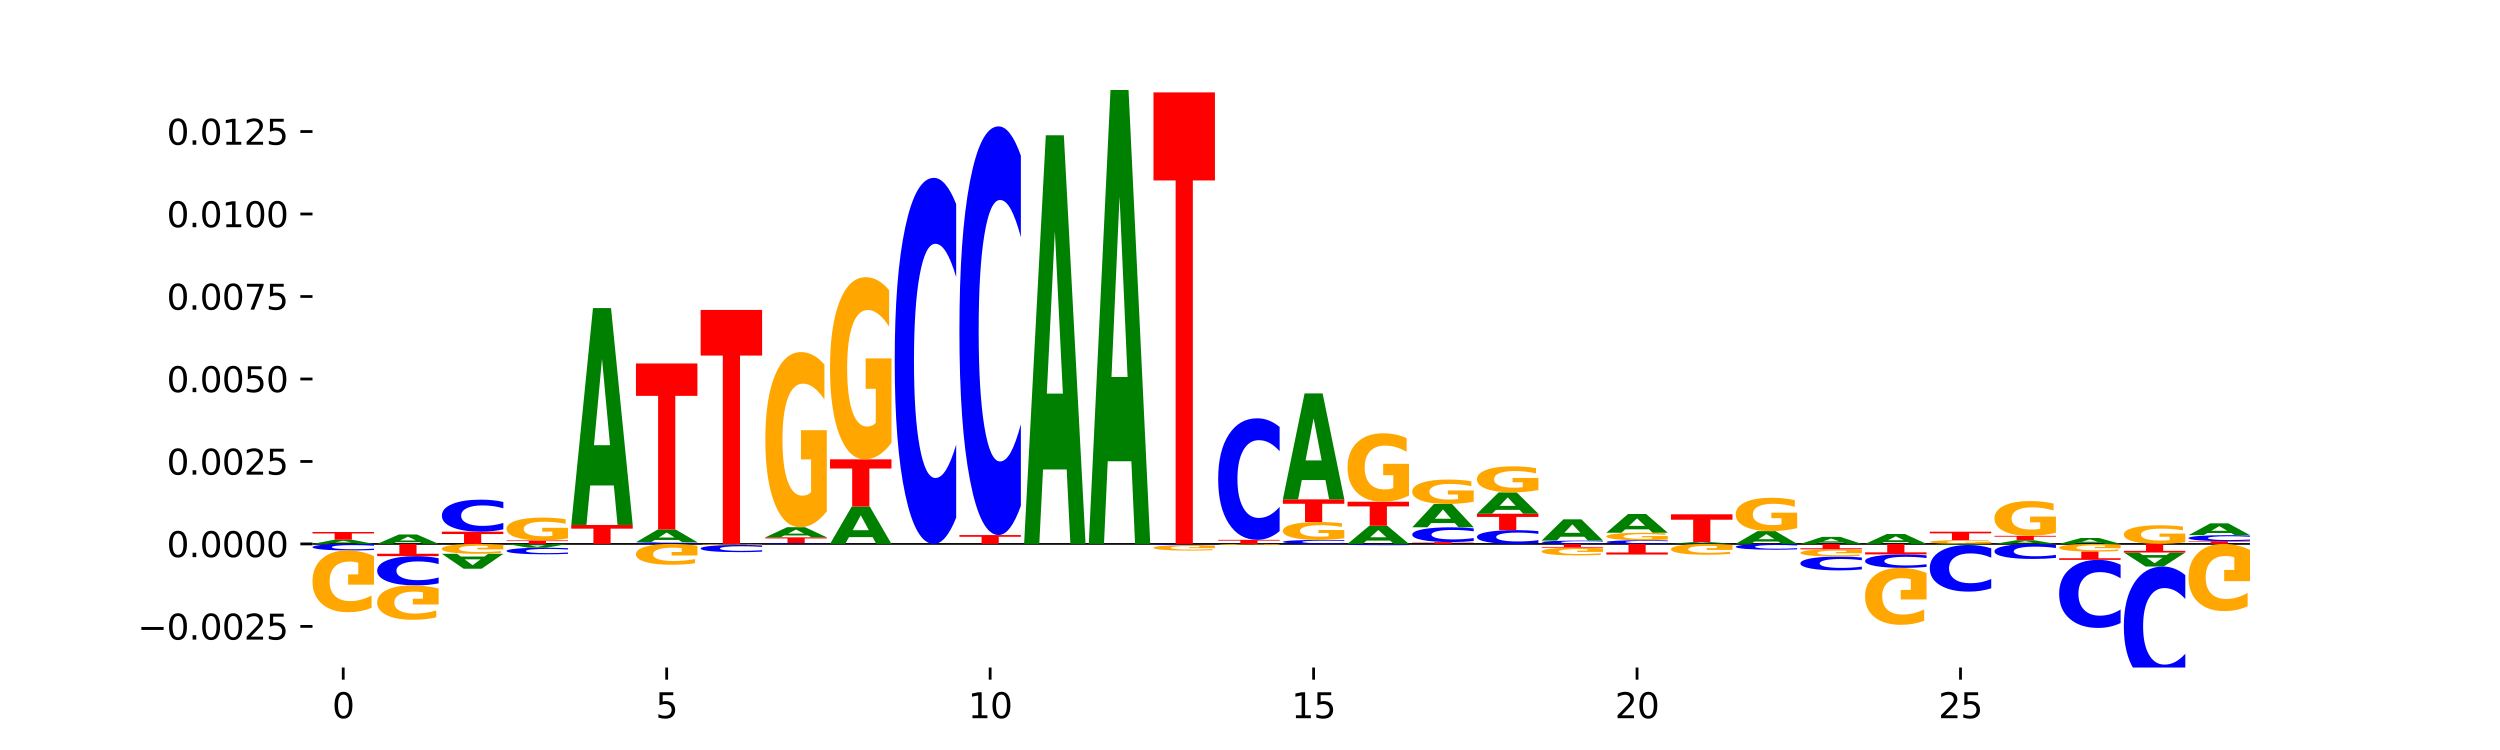 <?xml version="1.0" encoding="utf-8" standalone="no"?>
<!DOCTYPE svg PUBLIC "-//W3C//DTD SVG 1.1//EN"
  "http://www.w3.org/Graphics/SVG/1.1/DTD/svg11.dtd">
<svg xmlns:xlink="http://www.w3.org/1999/xlink" width="720pt" height="216pt" viewBox="0 0 720 216" xmlns="http://www.w3.org/2000/svg" version="1.1">
 <defs>
  <style type="text/css">*{stroke-linejoin: round; stroke-linecap: butt}</style>
 </defs>
 <g id="figure_1">
  <g id="patch_1">
   <path d="M 0 216 
L 720 216 
L 720 0 
L 0 0 
z
" style="fill: #ffffff"/>
  </g>
  <g id="axes_1">
   <g id="patch_2">
    <path d="M 90 192.24 
L 648 192.24 
L 648 25.92 
L 90 25.92 
z
" style="fill: #ffffff"/>
   </g>
   <g id="line2d_1">
    <path d="M 90 156.653 
L 648 156.653 
" clip-path="url(#p7ea6faf39e)" style="fill: none; stroke: #000000; stroke-width: 0.5; stroke-linecap: square"/>
   </g>
   <g id="patch_3">
    <path d="M 102.26 156.432 
L 95.454 156.432 
L 94.379 156.653 
L 90 156.653 
L 96.253 155.443 
L 101.446 155.443 
L 107.699 156.653 
L 103.324 156.653 
L 102.26 156.432 
z
M 96.539 156.208 
L 101.164 156.208 
L 98.855 155.727 
L 96.539 156.208 
z
" clip-path="url(#p7ea6faf39e)" style="fill: #008000"/>
   </g>
   <g id="patch_4">
    <path d="M 90 153.21 
L 107.699 153.21 
L 107.699 153.645 
L 101.332 153.645 
L 101.332 155.443 
L 96.38 155.443 
L 96.38 153.645 
L 90 153.645 
L 90 153.21 
z
" clip-path="url(#p7ea6faf39e)" style="fill: #ff0000"/>
   </g>
   <g id="patch_5">
    <path d="M 120.892 156.157 
L 114.085 156.157 
L 113.01 156.653 
L 108.631 156.653 
L 114.884 153.93 
L 120.077 153.93 
L 126.331 156.653 
L 121.955 156.653 
L 120.892 156.157 
z
M 115.17 155.651 
L 119.795 155.651 
L 117.486 154.568 
L 115.17 155.651 
z
" clip-path="url(#p7ea6faf39e)" style="fill: #008000"/>
   </g>
   <g id="patch_6">
    <path d="M 127.262 153.116 
L 144.962 153.116 
L 144.962 153.806 
L 138.594 153.806 
L 138.594 156.653 
L 133.642 156.653 
L 133.642 153.806 
L 127.262 153.806 
L 127.262 153.116 
z
" clip-path="url(#p7ea6faf39e)" style="fill: #ff0000"/>
   </g>
   <g id="patch_7">
    <path d="M 144.962 152.456 
Q 143.481 152.783 141.88 152.949 
Q 140.279 153.116 138.536 153.116 
Q 133.336 153.116 130.299 151.875 
Q 127.262 150.634 127.262 148.511 
Q 127.262 146.381 130.299 145.141 
Q 133.336 143.9 138.536 143.9 
Q 140.279 143.9 141.88 144.068 
Q 143.481 144.233 144.962 144.561 
L 144.962 146.398 
Q 143.468 145.964 142.018 145.762 
Q 140.569 145.56 138.968 145.56 
Q 136.096 145.56 134.451 146.347 
Q 132.81 147.131 132.81 148.511 
Q 132.81 149.886 134.451 150.672 
Q 136.096 151.456 138.968 151.456 
Q 140.569 151.456 142.018 151.254 
Q 143.468 151.051 144.962 150.617 
L 144.962 152.456 
z
" clip-path="url(#p7ea6faf39e)" style="fill: #0000ff"/>
   </g>
   <g id="patch_8">
    <path d="M 145.893 155.638 
L 163.593 155.638 
L 163.593 155.836 
L 157.225 155.836 
L 157.225 156.653 
L 152.273 156.653 
L 152.273 155.836 
L 145.893 155.836 
L 145.893 155.638 
z
" clip-path="url(#p7ea6faf39e)" style="fill: #ff0000"/>
   </g>
   <g id="patch_9">
    <path d="M 163.593 155.044 
Q 161.808 155.341 159.888 155.49 
Q 157.968 155.638 155.921 155.638 
Q 151.296 155.638 148.594 154.754 
Q 145.893 153.869 145.893 152.357 
Q 145.893 150.827 148.642 149.949 
Q 151.395 149.072 156.183 149.072 
Q 158.027 149.072 159.717 149.191 
Q 161.411 149.309 162.91 149.542 
L 162.91 150.851 
Q 161.363 150.552 159.832 150.404 
Q 158.301 150.254 156.762 150.254 
Q 153.914 150.254 152.371 150.8 
Q 150.828 151.344 150.828 152.357 
Q 150.828 153.361 152.315 153.909 
Q 153.803 154.455 156.54 154.455 
Q 157.286 154.455 157.924 154.424 
Q 158.563 154.392 159.071 154.324 
L 159.071 153.095 
L 156.155 153.095 
L 156.155 152 
L 163.593 152 
L 163.593 155.044 
z
" clip-path="url(#p7ea6faf39e)" style="fill: #ffa600"/>
   </g>
   <g id="patch_10">
    <path d="M 164.524 151.19 
L 182.224 151.19 
L 182.224 152.255 
L 175.856 152.255 
L 175.856 156.653 
L 170.904 156.653 
L 170.904 152.255 
L 164.524 152.255 
L 164.524 151.19 
z
" clip-path="url(#p7ea6faf39e)" style="fill: #ff0000"/>
   </g>
   <g id="patch_11">
    <path d="M 176.785 139.809 
L 169.978 139.809 
L 168.903 151.19 
L 164.524 151.19 
L 170.777 88.715 
L 175.97 88.715 
L 182.224 151.19 
L 177.849 151.19 
L 176.785 139.809 
z
M 171.063 128.214 
L 175.688 128.214 
L 173.379 103.363 
L 171.063 128.214 
z
" clip-path="url(#p7ea6faf39e)" style="fill: #008000"/>
   </g>
   <g id="patch_12">
    <path d="M 200.855 156.617 
Q 199.374 156.635 197.773 156.644 
Q 196.172 156.653 194.429 156.653 
Q 189.229 156.653 186.192 156.586 
Q 183.155 156.52 183.155 156.407 
Q 183.155 156.293 186.192 156.227 
Q 189.229 156.161 194.429 156.161 
Q 196.172 156.161 197.773 156.17 
Q 199.374 156.179 200.855 156.196 
L 200.855 156.294 
Q 199.361 156.271 197.912 156.26 
Q 196.462 156.25 194.861 156.25 
Q 191.989 156.25 190.344 156.292 
Q 188.703 156.333 188.703 156.407 
Q 188.703 156.48 190.344 156.522 
Q 191.989 156.564 194.861 156.564 
Q 196.462 156.564 197.912 156.553 
Q 199.361 156.542 200.855 156.519 
L 200.855 156.617 
z
" clip-path="url(#p7ea6faf39e)" style="fill: #0000ff"/>
   </g>
   <g id="patch_13">
    <path d="M 195.416 155.496 
L 188.609 155.496 
L 187.534 156.161 
L 183.155 156.161 
L 189.409 152.511 
L 194.601 152.511 
L 200.855 156.161 
L 196.48 156.161 
L 195.416 155.496 
z
M 189.694 154.819 
L 194.319 154.819 
L 192.01 153.367 
L 189.694 154.819 
z
" clip-path="url(#p7ea6faf39e)" style="fill: #008000"/>
   </g>
   <g id="patch_14">
    <path d="M 183.155 104.677 
L 200.855 104.677 
L 200.855 114.006 
L 194.487 114.006 
L 194.487 152.511 
L 189.535 152.511 
L 189.535 114.006 
L 183.155 114.006 
L 183.155 104.677 
z
" clip-path="url(#p7ea6faf39e)" style="fill: #ff0000"/>
   </g>
   <g id="patch_15">
    <path d="M 201.786 89.262 
L 219.486 89.262 
L 219.486 102.405 
L 213.118 102.405 
L 213.118 156.653 
L 208.166 156.653 
L 208.166 102.405 
L 201.786 102.405 
L 201.786 89.262 
z
" clip-path="url(#p7ea6faf39e)" style="fill: #ff0000"/>
   </g>
   <g id="patch_16">
    <path d="M 238.117 156.634 
Q 236.636 156.643 235.035 156.648 
Q 233.434 156.653 231.691 156.653 
Q 226.491 156.653 223.454 156.617 
Q 220.417 156.582 220.417 156.522 
Q 220.417 156.462 223.454 156.426 
Q 226.491 156.391 231.691 156.391 
Q 233.434 156.391 235.035 156.396 
Q 236.636 156.401 238.117 156.41 
L 238.117 156.462 
Q 236.623 156.45 235.174 156.444 
Q 233.724 156.438 232.123 156.438 
Q 229.252 156.438 227.606 156.461 
Q 225.965 156.483 225.965 156.522 
Q 225.965 156.561 227.606 156.583 
Q 229.252 156.605 232.123 156.605 
Q 233.724 156.605 235.174 156.6 
Q 236.623 156.594 238.117 156.582 
L 238.117 156.634 
z
" clip-path="url(#p7ea6faf39e)" style="fill: #0000ff"/>
   </g>
   <g id="patch_17">
    <path d="M 220.417 154.751 
L 238.117 154.751 
L 238.117 155.071 
L 231.749 155.071 
L 231.749 156.391 
L 226.797 156.391 
L 226.797 155.071 
L 220.417 155.071 
L 220.417 154.751 
z
" clip-path="url(#p7ea6faf39e)" style="fill: #ff0000"/>
   </g>
   <g id="patch_18">
    <path d="M 232.678 154.22 
L 225.871 154.22 
L 224.796 154.751 
L 220.417 154.751 
L 226.671 151.84 
L 231.864 151.84 
L 238.117 154.751 
L 233.742 154.751 
L 232.678 154.22 
z
M 226.957 153.68 
L 231.581 153.68 
L 229.273 152.522 
L 226.957 153.68 
z
" clip-path="url(#p7ea6faf39e)" style="fill: #008000"/>
   </g>
   <g id="patch_19">
    <path d="M 238.117 147.277 
Q 236.332 149.558 234.412 150.704 
Q 232.492 151.84 230.445 151.84 
Q 225.82 151.84 223.119 145.047 
Q 220.417 138.254 220.417 126.638 
Q 220.417 114.887 223.166 108.146 
Q 225.919 101.405 230.707 101.405 
Q 232.552 101.405 234.241 102.322 
Q 235.935 103.229 237.435 105.021 
L 237.435 115.074 
Q 235.888 112.772 234.356 111.636 
Q 232.825 110.49 231.286 110.49 
Q 228.438 110.49 226.895 114.678 
Q 225.352 118.856 225.352 126.638 
Q 225.352 134.348 226.839 138.557 
Q 228.327 142.755 231.064 142.755 
Q 231.81 142.755 232.448 142.516 
Q 233.087 142.265 233.595 141.745 
L 233.595 132.306 
L 230.679 132.306 
L 230.679 123.898 
L 238.117 123.898 
L 238.117 147.277 
z
" clip-path="url(#p7ea6faf39e)" style="fill: #ffa600"/>
   </g>
   <g id="patch_20">
    <path d="M 251.309 154.689 
L 244.502 154.689 
L 243.427 156.653 
L 239.048 156.653 
L 245.302 145.873 
L 250.495 145.873 
L 256.748 156.653 
L 252.373 156.653 
L 251.309 154.689 
z
M 245.588 152.688 
L 250.212 152.688 
L 247.904 148.401 
L 245.588 152.688 
z
" clip-path="url(#p7ea6faf39e)" style="fill: #008000"/>
   </g>
   <g id="patch_21">
    <path d="M 239.048 132.291 
L 256.748 132.291 
L 256.748 134.94 
L 250.38 134.94 
L 250.38 145.873 
L 245.428 145.873 
L 245.428 134.94 
L 239.048 134.94 
L 239.048 132.291 
z
" clip-path="url(#p7ea6faf39e)" style="fill: #ff0000"/>
   </g>
   <g id="patch_22">
    <path d="M 256.748 127.545 
Q 254.963 129.918 253.043 131.11 
Q 251.123 132.291 249.076 132.291 
Q 244.451 132.291 241.75 125.226 
Q 239.048 118.16 239.048 106.078 
Q 239.048 93.855 241.797 86.844 
Q 244.55 79.833 249.338 79.833 
Q 251.183 79.833 252.872 80.786 
Q 254.566 81.729 256.066 83.593 
L 256.066 94.05 
Q 254.519 91.655 252.987 90.474 
Q 251.456 89.282 249.917 89.282 
Q 247.069 89.282 245.526 93.638 
Q 243.983 97.983 243.983 106.078 
Q 243.983 114.097 245.471 118.475 
Q 246.958 122.842 249.695 122.842 
Q 250.441 122.842 251.079 122.593 
Q 251.718 122.332 252.226 121.791 
L 252.226 111.973 
L 249.31 111.973 
L 249.31 103.228 
L 256.748 103.228 
L 256.748 127.545 
z
" clip-path="url(#p7ea6faf39e)" style="fill: #ffa600"/>
   </g>
   <g id="patch_23">
    <path d="M 275.379 149.095 
Q 273.898 152.841 272.297 154.736 
Q 270.697 156.653 268.953 156.653 
Q 263.753 156.653 260.716 142.453 
Q 257.679 128.254 257.679 103.971 
Q 257.679 79.601 260.716 65.423 
Q 263.753 51.224 268.953 51.224 
Q 270.697 51.224 272.297 53.14 
Q 273.898 55.035 275.379 58.781 
L 275.379 79.797 
Q 273.885 74.831 272.436 72.523 
Q 270.986 70.214 269.385 70.214 
Q 266.514 70.214 264.868 79.209 
Q 263.227 88.181 263.227 103.971 
Q 263.227 119.695 264.868 128.689 
Q 266.514 137.662 269.385 137.662 
Q 270.986 137.662 272.436 135.353 
Q 273.885 133.023 275.379 128.058 
L 275.379 149.095 
z
" clip-path="url(#p7ea6faf39e)" style="fill: #0000ff"/>
   </g>
   <g id="patch_24">
    <path d="M 276.311 154.097 
L 294.01 154.097 
L 294.01 154.596 
L 287.642 154.596 
L 287.642 156.653 
L 282.691 156.653 
L 282.691 154.596 
L 276.311 154.596 
L 276.311 154.097 
z
" clip-path="url(#p7ea6faf39e)" style="fill: #ff0000"/>
   </g>
   <g id="patch_25">
    <path d="M 294.01 145.661 
Q 292.529 149.843 290.929 151.958 
Q 289.328 154.097 287.584 154.097 
Q 282.384 154.097 279.347 138.246 
Q 276.311 122.394 276.311 95.285 
Q 276.311 68.079 279.347 52.251 
Q 282.384 36.399 287.584 36.399 
Q 289.328 36.399 290.929 38.539 
Q 292.529 40.654 294.01 44.836 
L 294.01 68.298 
Q 292.516 62.754 291.067 60.177 
Q 289.617 57.6 288.017 57.6 
Q 285.145 57.6 283.499 67.641 
Q 281.858 77.658 281.858 95.285 
Q 281.858 112.839 283.499 122.88 
Q 285.145 132.897 288.017 132.897 
Q 289.617 132.897 291.067 130.32 
Q 292.516 127.718 294.01 122.175 
L 294.01 145.661 
z
" clip-path="url(#p7ea6faf39e)" style="fill: #0000ff"/>
   </g>
   <g id="patch_26">
    <path d="M 307.202 135.21 
L 300.395 135.21 
L 299.32 156.653 
L 294.942 156.653 
L 301.195 38.947 
L 306.388 38.947 
L 312.641 156.653 
L 308.266 156.653 
L 307.202 135.21 
z
M 301.481 113.364 
L 306.106 113.364 
L 303.797 66.545 
L 301.481 113.364 
z
" clip-path="url(#p7ea6faf39e)" style="fill: #008000"/>
   </g>
   <g id="patch_27">
    <path d="M 325.833 132.837 
L 319.026 132.837 
L 317.951 156.653 
L 313.573 156.653 
L 319.826 25.92 
L 325.019 25.92 
L 331.272 156.653 
L 326.897 156.653 
L 325.833 132.837 
z
M 320.112 108.573 
L 324.737 108.573 
L 322.428 56.572 
L 320.112 108.573 
z
" clip-path="url(#p7ea6faf39e)" style="fill: #008000"/>
   </g>
   <g id="patch_28">
    <path d="M 332.204 26.607 
L 349.903 26.607 
L 349.903 51.97 
L 343.535 51.97 
L 343.535 156.653 
L 338.584 156.653 
L 338.584 51.97 
L 332.204 51.97 
L 332.204 26.607 
z
" clip-path="url(#p7ea6faf39e)" style="fill: #ff0000"/>
   </g>
   <g id="patch_29">
    <path d="M 350.835 155.474 
L 368.534 155.474 
L 368.534 155.704 
L 362.167 155.704 
L 362.167 156.653 
L 357.215 156.653 
L 357.215 155.704 
L 350.835 155.704 
L 350.835 155.474 
z
" clip-path="url(#p7ea6faf39e)" style="fill: #ff0000"/>
   </g>
   <g id="patch_30">
    <path d="M 368.534 152.965 
Q 367.054 154.209 365.453 154.838 
Q 363.852 155.474 362.108 155.474 
Q 356.908 155.474 353.872 150.76 
Q 350.835 146.045 350.835 137.983 
Q 350.835 129.892 353.872 125.185 
Q 356.908 120.47 362.108 120.47 
Q 363.852 120.47 365.453 121.107 
Q 367.054 121.736 368.534 122.979 
L 368.534 129.957 
Q 367.04 128.308 365.591 127.542 
Q 364.142 126.775 362.541 126.775 
Q 359.669 126.775 358.023 129.762 
Q 356.382 132.741 356.382 137.983 
Q 356.382 143.204 358.023 146.19 
Q 359.669 149.169 362.541 149.169 
Q 364.142 149.169 365.591 148.403 
Q 367.04 147.629 368.534 145.98 
L 368.534 152.965 
z
" clip-path="url(#p7ea6faf39e)" style="fill: #0000ff"/>
   </g>
   <g id="patch_31">
    <path d="M 387.165 156.57 
Q 385.685 156.611 384.084 156.632 
Q 382.483 156.653 380.739 156.653 
Q 375.54 156.653 372.503 156.497 
Q 369.466 156.342 369.466 156.076 
Q 369.466 155.809 372.503 155.654 
Q 375.54 155.499 380.739 155.499 
Q 382.483 155.499 384.084 155.52 
Q 385.685 155.54 387.165 155.581 
L 387.165 155.811 
Q 385.671 155.757 384.222 155.732 
Q 382.773 155.707 381.172 155.707 
Q 378.3 155.707 376.654 155.805 
Q 375.013 155.903 375.013 156.076 
Q 375.013 156.248 376.654 156.347 
Q 378.3 156.445 381.172 156.445 
Q 382.773 156.445 384.222 156.419 
Q 385.671 156.394 387.165 156.34 
L 387.165 156.57 
z
" clip-path="url(#p7ea6faf39e)" style="fill: #0000ff"/>
   </g>
   <g id="patch_32">
    <path d="M 387.165 155.031 
Q 385.38 155.265 383.46 155.382 
Q 381.54 155.499 379.494 155.499 
Q 374.868 155.499 372.167 154.803 
Q 369.466 154.108 369.466 152.918 
Q 369.466 151.715 372.215 151.025 
Q 374.968 150.335 379.755 150.335 
Q 381.6 150.335 383.29 150.429 
Q 384.984 150.521 386.483 150.705 
L 386.483 151.734 
Q 384.936 151.498 383.405 151.382 
Q 381.874 151.265 380.335 151.265 
Q 377.486 151.265 375.943 151.694 
Q 374.4 152.121 374.4 152.918 
Q 374.4 153.708 375.888 154.139 
Q 377.375 154.568 380.112 154.568 
Q 380.858 154.568 381.497 154.544 
Q 382.135 154.518 382.643 154.465 
L 382.643 153.499 
L 379.728 153.499 
L 379.728 152.638 
L 387.165 152.638 
L 387.165 155.031 
z
" clip-path="url(#p7ea6faf39e)" style="fill: #ffa600"/>
   </g>
   <g id="patch_33">
    <path d="M 369.466 143.819 
L 387.165 143.819 
L 387.165 145.09 
L 380.798 145.09 
L 380.798 150.335 
L 375.846 150.335 
L 375.846 145.09 
L 369.466 145.09 
L 369.466 143.819 
z
" clip-path="url(#p7ea6faf39e)" style="fill: #ff0000"/>
   </g>
   <g id="patch_34">
    <path d="M 381.726 138.259 
L 374.919 138.259 
L 373.845 143.819 
L 369.466 143.819 
L 375.719 113.297 
L 380.912 113.297 
L 387.165 143.819 
L 382.79 143.819 
L 381.726 138.259 
z
M 376.005 132.594 
L 380.63 132.594 
L 378.321 120.453 
L 376.005 132.594 
z
" clip-path="url(#p7ea6faf39e)" style="fill: #008000"/>
   </g>
   <g id="patch_35">
    <path d="M 400.357 155.698 
L 393.55 155.698 
L 392.476 156.653 
L 388.097 156.653 
L 394.35 151.412 
L 399.543 151.412 
L 405.796 156.653 
L 401.421 156.653 
L 400.357 155.698 
z
M 394.636 154.725 
L 399.261 154.725 
L 396.952 152.641 
L 394.636 154.725 
z
" clip-path="url(#p7ea6faf39e)" style="fill: #008000"/>
   </g>
   <g id="patch_36">
    <path d="M 388.097 144.498 
L 405.796 144.498 
L 405.796 145.847 
L 399.429 145.847 
L 399.429 151.412 
L 394.477 151.412 
L 394.477 145.847 
L 388.097 145.847 
L 388.097 144.498 
z
" clip-path="url(#p7ea6faf39e)" style="fill: #ff0000"/>
   </g>
   <g id="patch_37">
    <path d="M 405.796 142.715 
Q 404.011 143.606 402.091 144.054 
Q 400.172 144.498 398.125 144.498 
Q 393.499 144.498 390.798 141.844 
Q 388.097 139.189 388.097 134.65 
Q 388.097 130.058 390.846 127.424 
Q 393.599 124.79 398.386 124.79 
Q 400.231 124.79 401.921 125.148 
Q 403.615 125.502 405.114 126.202 
L 405.114 130.131 
Q 403.567 129.231 402.036 128.787 
Q 400.505 128.34 398.966 128.34 
Q 396.118 128.34 394.574 129.976 
Q 393.031 131.609 393.031 134.65 
Q 393.031 137.663 394.519 139.307 
Q 396.006 140.948 398.744 140.948 
Q 399.489 140.948 400.128 140.854 
Q 400.767 140.757 401.274 140.553 
L 401.274 136.865 
L 398.359 136.865 
L 398.359 133.579 
L 405.796 133.579 
L 405.796 142.715 
z
" clip-path="url(#p7ea6faf39e)" style="fill: #ffa600"/>
   </g>
   <g id="patch_38">
    <path d="M 406.728 156.118 
L 424.427 156.118 
L 424.427 156.222 
L 418.06 156.222 
L 418.06 156.653 
L 413.108 156.653 
L 413.108 156.222 
L 406.728 156.222 
L 406.728 156.118 
z
" clip-path="url(#p7ea6faf39e)" style="fill: #ff0000"/>
   </g>
   <g id="patch_39">
    <path d="M 424.427 155.813 
Q 422.947 155.964 421.346 156.04 
Q 419.745 156.118 418.001 156.118 
Q 412.802 156.118 409.765 155.544 
Q 406.728 154.971 406.728 153.99 
Q 406.728 153.006 409.765 152.433 
Q 412.802 151.86 418.001 151.86 
Q 419.745 151.86 421.346 151.937 
Q 422.947 152.014 424.427 152.165 
L 424.427 153.014 
Q 422.933 152.813 421.484 152.72 
Q 420.035 152.627 418.434 152.627 
Q 415.562 152.627 413.916 152.99 
Q 412.275 153.353 412.275 153.99 
Q 412.275 154.625 413.916 154.989 
Q 415.562 155.351 418.434 155.351 
Q 420.035 155.351 421.484 155.258 
Q 422.933 155.164 424.427 154.963 
L 424.427 155.813 
z
" clip-path="url(#p7ea6faf39e)" style="fill: #0000ff"/>
   </g>
   <g id="patch_40">
    <path d="M 418.988 150.636 
L 412.181 150.636 
L 411.107 151.86 
L 406.728 151.86 
L 412.981 145.143 
L 418.174 145.143 
L 424.427 151.86 
L 420.052 151.86 
L 418.988 150.636 
z
M 413.267 149.39 
L 417.892 149.39 
L 415.583 146.718 
L 413.267 149.39 
z
" clip-path="url(#p7ea6faf39e)" style="fill: #008000"/>
   </g>
   <g id="patch_41">
    <path d="M 424.427 144.506 
Q 422.642 144.824 420.722 144.984 
Q 418.803 145.143 416.756 145.143 
Q 412.131 145.143 409.429 144.195 
Q 406.728 143.248 406.728 141.628 
Q 406.728 139.989 409.477 139.049 
Q 412.23 138.109 417.018 138.109 
Q 418.862 138.109 420.552 138.237 
Q 422.246 138.363 423.745 138.613 
L 423.745 140.015 
Q 422.198 139.694 420.667 139.536 
Q 419.136 139.376 417.597 139.376 
Q 414.749 139.376 413.206 139.96 
Q 411.662 140.543 411.662 141.628 
Q 411.662 142.703 413.15 143.29 
Q 414.638 143.876 417.375 143.876 
Q 418.12 143.876 418.759 143.842 
Q 419.398 143.807 419.905 143.735 
L 419.905 142.418 
L 416.99 142.418 
L 416.99 141.246 
L 424.427 141.246 
L 424.427 144.506 
z
" clip-path="url(#p7ea6faf39e)" style="fill: #ffa600"/>
   </g>
   <g id="patch_42">
    <path d="M 443.058 156.368 
Q 441.578 156.509 439.977 156.58 
Q 438.376 156.653 436.632 156.653 
Q 431.433 156.653 428.396 156.117 
Q 425.359 155.581 425.359 154.666 
Q 425.359 153.746 428.396 153.212 
Q 431.433 152.676 436.632 152.676 
Q 438.376 152.676 439.977 152.748 
Q 441.578 152.82 443.058 152.961 
L 443.058 153.754 
Q 441.565 153.566 440.115 153.479 
Q 438.666 153.392 437.065 153.392 
Q 434.193 153.392 432.548 153.732 
Q 430.906 154.07 430.906 154.666 
Q 430.906 155.259 432.548 155.598 
Q 434.193 155.936 437.065 155.936 
Q 438.666 155.936 440.115 155.849 
Q 441.565 155.761 443.058 155.574 
L 443.058 156.368 
z
" clip-path="url(#p7ea6faf39e)" style="fill: #0000ff"/>
   </g>
   <g id="patch_43">
    <path d="M 425.359 147.958 
L 443.058 147.958 
L 443.058 148.878 
L 436.691 148.878 
L 436.691 152.676 
L 431.739 152.676 
L 431.739 148.878 
L 425.359 148.878 
L 425.359 147.958 
z
" clip-path="url(#p7ea6faf39e)" style="fill: #ff0000"/>
   </g>
   <g id="patch_44">
    <path d="M 437.619 146.838 
L 430.812 146.838 
L 429.738 147.958 
L 425.359 147.958 
L 431.612 141.809 
L 436.805 141.809 
L 443.058 147.958 
L 438.683 147.958 
L 437.619 146.838 
z
M 431.898 145.697 
L 436.523 145.697 
L 434.214 143.251 
L 431.898 145.697 
z
" clip-path="url(#p7ea6faf39e)" style="fill: #008000"/>
   </g>
   <g id="patch_45">
    <path d="M 443.058 141.13 
Q 441.273 141.469 439.354 141.64 
Q 437.434 141.809 435.387 141.809 
Q 430.762 141.809 428.06 140.798 
Q 425.359 139.787 425.359 138.058 
Q 425.359 136.309 428.108 135.306 
Q 430.861 134.303 435.649 134.303 
Q 437.493 134.303 439.183 134.439 
Q 440.877 134.574 442.376 134.841 
L 442.376 136.337 
Q 440.829 135.995 439.298 135.826 
Q 437.767 135.655 436.228 135.655 
Q 433.38 135.655 431.837 136.278 
Q 430.294 136.9 430.294 138.058 
Q 430.294 139.206 431.781 139.832 
Q 433.269 140.457 436.006 140.457 
Q 436.751 140.457 437.39 140.421 
Q 438.029 140.384 438.536 140.306 
L 438.536 138.902 
L 435.621 138.902 
L 435.621 137.651 
L 443.058 137.651 
L 443.058 141.13 
z
" clip-path="url(#p7ea6faf39e)" style="fill: #ffa600"/>
   </g>
   <g id="patch_46">
    <path d="M 461.689 156.584 
Q 460.209 156.618 458.608 156.635 
Q 457.007 156.653 455.263 156.653 
Q 450.064 156.653 447.027 156.524 
Q 443.99 156.395 443.99 156.174 
Q 443.99 155.953 447.027 155.825 
Q 450.064 155.696 455.263 155.696 
Q 457.007 155.696 458.608 155.713 
Q 460.209 155.73 461.689 155.764 
L 461.689 155.955 
Q 460.196 155.91 458.746 155.889 
Q 457.297 155.868 455.696 155.868 
Q 452.824 155.868 451.179 155.95 
Q 449.538 156.031 449.538 156.174 
Q 449.538 156.317 451.179 156.399 
Q 452.824 156.48 455.696 156.48 
Q 457.297 156.48 458.746 156.459 
Q 460.196 156.438 461.689 156.393 
L 461.689 156.584 
z
" clip-path="url(#p7ea6faf39e)" style="fill: #0000ff"/>
   </g>
   <g id="patch_47">
    <path d="M 456.25 154.581 
L 449.443 154.581 
L 448.369 155.696 
L 443.99 155.696 
L 450.243 149.575 
L 455.436 149.575 
L 461.689 155.696 
L 457.314 155.696 
L 456.25 154.581 
z
M 450.529 153.445 
L 455.154 153.445 
L 452.845 151.01 
L 450.529 153.445 
z
" clip-path="url(#p7ea6faf39e)" style="fill: #008000"/>
   </g>
   <g id="patch_48">
    <path d="M 480.321 156.576 
Q 478.84 156.614 477.239 156.633 
Q 475.638 156.653 473.894 156.653 
Q 468.695 156.653 465.658 156.508 
Q 462.621 156.364 462.621 156.117 
Q 462.621 155.87 465.658 155.726 
Q 468.695 155.582 473.894 155.582 
Q 475.638 155.582 477.239 155.601 
Q 478.84 155.62 480.321 155.658 
L 480.321 155.872 
Q 478.827 155.821 477.377 155.798 
Q 475.928 155.774 474.327 155.774 
Q 471.455 155.774 469.81 155.866 
Q 468.169 155.957 468.169 156.117 
Q 468.169 156.277 469.81 156.368 
Q 471.455 156.46 474.327 156.46 
Q 475.928 156.46 477.377 156.436 
Q 478.827 156.413 480.321 156.362 
L 480.321 156.576 
z
" clip-path="url(#p7ea6faf39e)" style="fill: #0000ff"/>
   </g>
   <g id="patch_49">
    <path d="M 480.321 155.387 
Q 478.536 155.484 476.616 155.533 
Q 474.696 155.582 472.649 155.582 
Q 468.024 155.582 465.322 155.292 
Q 462.621 155.002 462.621 154.507 
Q 462.621 154.006 465.37 153.719 
Q 468.123 153.431 472.911 153.431 
Q 474.755 153.431 476.445 153.47 
Q 478.139 153.509 479.638 153.585 
L 479.638 154.014 
Q 478.091 153.916 476.56 153.867 
Q 475.029 153.819 473.49 153.819 
Q 470.642 153.819 469.099 153.997 
Q 467.556 154.175 467.556 154.507 
Q 467.556 154.836 469.043 155.015 
Q 470.531 155.194 473.268 155.194 
Q 474.013 155.194 474.652 155.184 
Q 475.291 155.173 475.798 155.151 
L 475.798 154.749 
L 472.883 154.749 
L 472.883 154.39 
L 480.321 154.39 
L 480.321 155.387 
z
" clip-path="url(#p7ea6faf39e)" style="fill: #ffa600"/>
   </g>
   <g id="patch_50">
    <path d="M 474.881 152.447 
L 468.075 152.447 
L 467 153.431 
L 462.621 153.431 
L 468.874 148.03 
L 474.067 148.03 
L 480.321 153.431 
L 475.945 153.431 
L 474.881 152.447 
z
M 469.16 151.445 
L 473.785 151.445 
L 471.476 149.297 
L 469.16 151.445 
z
" clip-path="url(#p7ea6faf39e)" style="fill: #008000"/>
   </g>
   <g id="patch_51">
    <path d="M 498.952 156.648 
Q 497.471 156.65 495.87 156.651 
Q 494.269 156.653 492.526 156.653 
Q 487.326 156.653 484.289 156.643 
Q 481.252 156.634 481.252 156.618 
Q 481.252 156.602 484.289 156.592 
Q 487.326 156.583 492.526 156.583 
Q 494.269 156.583 495.87 156.584 
Q 497.471 156.585 498.952 156.588 
L 498.952 156.602 
Q 497.458 156.598 496.008 156.597 
Q 494.559 156.595 492.958 156.595 
Q 490.086 156.595 488.441 156.601 
Q 486.8 156.607 486.8 156.618 
Q 486.8 156.628 488.441 156.634 
Q 490.086 156.64 492.958 156.64 
Q 494.559 156.64 496.008 156.638 
Q 497.458 156.637 498.952 156.634 
L 498.952 156.648 
z
" clip-path="url(#p7ea6faf39e)" style="fill: #0000ff"/>
   </g>
   <g id="patch_52">
    <path d="M 493.513 156.5 
L 486.706 156.5 
L 485.631 156.583 
L 481.252 156.583 
L 487.505 156.13 
L 492.698 156.13 
L 498.952 156.583 
L 494.576 156.583 
L 493.513 156.5 
z
M 487.791 156.416 
L 492.416 156.416 
L 490.107 156.236 
L 487.791 156.416 
z
" clip-path="url(#p7ea6faf39e)" style="fill: #008000"/>
   </g>
   <g id="patch_53">
    <path d="M 481.252 148.117 
L 498.952 148.117 
L 498.952 149.68 
L 492.584 149.68 
L 492.584 156.13 
L 487.632 156.13 
L 487.632 149.68 
L 481.252 149.68 
L 481.252 148.117 
z
" clip-path="url(#p7ea6faf39e)" style="fill: #ff0000"/>
   </g>
   <g id="patch_54">
    <path d="M 499.883 156.629 
L 517.583 156.629 
L 517.583 156.633 
L 511.215 156.633 
L 511.215 156.653 
L 506.263 156.653 
L 506.263 156.633 
L 499.883 156.633 
L 499.883 156.629 
z
" clip-path="url(#p7ea6faf39e)" style="fill: #ff0000"/>
   </g>
   <g id="patch_55">
    <path d="M 512.144 155.962 
L 505.337 155.962 
L 504.262 156.629 
L 499.883 156.629 
L 506.136 152.968 
L 511.329 152.968 
L 517.583 156.629 
L 513.208 156.629 
L 512.144 155.962 
z
M 506.422 155.283 
L 511.047 155.283 
L 508.738 153.827 
L 506.422 155.283 
z
" clip-path="url(#p7ea6faf39e)" style="fill: #008000"/>
   </g>
   <g id="patch_56">
    <path d="M 517.583 152.099 
Q 515.798 152.534 513.878 152.752 
Q 511.958 152.968 509.911 152.968 
Q 505.286 152.968 502.584 151.674 
Q 499.883 150.379 499.883 148.165 
Q 499.883 145.925 502.632 144.64 
Q 505.385 143.355 510.173 143.355 
Q 512.017 143.355 513.707 143.53 
Q 515.401 143.703 516.9 144.044 
L 516.9 145.961 
Q 515.353 145.522 513.822 145.305 
Q 512.291 145.087 510.752 145.087 
Q 507.904 145.087 506.361 145.885 
Q 504.818 146.682 504.818 148.165 
Q 504.818 149.634 506.305 150.437 
Q 507.793 151.237 510.53 151.237 
Q 511.276 151.237 511.914 151.191 
Q 512.553 151.144 513.061 151.044 
L 513.061 149.245 
L 510.145 149.245 
L 510.145 147.643 
L 517.583 147.643 
L 517.583 152.099 
z
" clip-path="url(#p7ea6faf39e)" style="fill: #ffa600"/>
   </g>
   <g id="patch_57">
    <path d="M 530.775 156.281 
L 523.968 156.281 
L 522.893 156.653 
L 518.514 156.653 
L 524.767 154.614 
L 529.96 154.614 
L 536.214 156.653 
L 531.839 156.653 
L 530.775 156.281 
z
M 525.053 155.903 
L 529.678 155.903 
L 527.369 155.092 
L 525.053 155.903 
z
" clip-path="url(#p7ea6faf39e)" style="fill: #008000"/>
   </g>
   <g id="patch_58">
    <path d="M 549.406 156.131 
L 542.599 156.131 
L 541.524 156.653 
L 537.145 156.653 
L 543.399 153.787 
L 548.591 153.787 
L 554.845 156.653 
L 550.47 156.653 
L 549.406 156.131 
z
M 543.684 155.599 
L 548.309 155.599 
L 546 154.459 
L 543.684 155.599 
z
" clip-path="url(#p7ea6faf39e)" style="fill: #008000"/>
   </g>
   <g id="patch_59">
    <path d="M 573.476 156.553 
Q 571.691 156.603 569.771 156.628 
Q 567.851 156.653 565.804 156.653 
Q 561.179 156.653 558.478 156.504 
Q 555.776 156.356 555.776 156.103 
Q 555.776 155.847 558.525 155.7 
Q 561.278 155.553 566.066 155.553 
Q 567.91 155.553 569.6 155.573 
Q 571.294 155.593 572.794 155.632 
L 572.794 155.851 
Q 571.246 155.801 569.715 155.776 
Q 568.184 155.751 566.645 155.751 
Q 563.797 155.751 562.254 155.842 
Q 560.711 155.933 560.711 156.103 
Q 560.711 156.271 562.198 156.363 
Q 563.686 156.454 566.423 156.454 
Q 567.169 156.454 567.807 156.449 
Q 568.446 156.444 568.954 156.432 
L 568.954 156.227 
L 566.038 156.227 
L 566.038 156.043 
L 573.476 156.043 
L 573.476 156.553 
z
" clip-path="url(#p7ea6faf39e)" style="fill: #ffa600"/>
   </g>
   <g id="patch_60">
    <path d="M 555.776 153.131 
L 573.476 153.131 
L 573.476 153.603 
L 567.108 153.603 
L 567.108 155.553 
L 562.156 155.553 
L 562.156 153.603 
L 555.776 153.603 
L 555.776 153.131 
z
" clip-path="url(#p7ea6faf39e)" style="fill: #ff0000"/>
   </g>
   <g id="patch_61">
    <path d="M 586.668 156.459 
L 579.861 156.459 
L 578.786 156.653 
L 574.407 156.653 
L 580.661 155.587 
L 585.854 155.587 
L 592.107 156.653 
L 587.732 156.653 
L 586.668 156.459 
z
M 580.946 156.261 
L 585.571 156.261 
L 583.263 155.837 
L 580.946 156.261 
z
" clip-path="url(#p7ea6faf39e)" style="fill: #008000"/>
   </g>
   <g id="patch_62">
    <path d="M 574.407 154.316 
L 592.107 154.316 
L 592.107 154.564 
L 585.739 154.564 
L 585.739 155.587 
L 580.787 155.587 
L 580.787 154.564 
L 574.407 154.564 
L 574.407 154.316 
z
" clip-path="url(#p7ea6faf39e)" style="fill: #ff0000"/>
   </g>
   <g id="patch_63">
    <path d="M 592.107 153.411 
Q 590.322 153.864 588.402 154.091 
Q 586.482 154.316 584.435 154.316 
Q 579.81 154.316 577.109 152.968 
Q 574.407 151.621 574.407 149.316 
Q 574.407 146.984 577.156 145.646 
Q 579.909 144.309 584.697 144.309 
Q 586.542 144.309 588.231 144.491 
Q 589.925 144.67 591.425 145.026 
L 591.425 147.021 
Q 589.878 146.564 588.346 146.339 
Q 586.815 146.111 585.276 146.111 
Q 582.428 146.111 580.885 146.942 
Q 579.342 147.771 579.342 149.316 
Q 579.342 150.845 580.829 151.681 
Q 582.317 152.514 585.054 152.514 
Q 585.8 152.514 586.438 152.466 
Q 587.077 152.416 587.585 152.313 
L 587.585 150.44 
L 584.669 150.44 
L 584.669 148.772 
L 592.107 148.772 
L 592.107 153.411 
z
" clip-path="url(#p7ea6faf39e)" style="fill: #ffa600"/>
   </g>
   <g id="patch_64">
    <path d="M 605.299 156.34 
L 598.492 156.34 
L 597.417 156.653 
L 593.038 156.653 
L 599.292 154.935 
L 604.485 154.935 
L 610.738 156.653 
L 606.363 156.653 
L 605.299 156.34 
z
M 599.578 156.021 
L 604.202 156.021 
L 601.894 155.338 
L 599.578 156.021 
z
" clip-path="url(#p7ea6faf39e)" style="fill: #008000"/>
   </g>
   <g id="patch_65">
    <path d="M 629.369 156.167 
Q 627.584 156.41 625.664 156.532 
Q 623.744 156.653 621.697 156.653 
Q 617.072 156.653 614.371 155.929 
Q 611.669 155.205 611.669 153.968 
Q 611.669 152.716 614.418 151.998 
Q 617.171 151.28 621.959 151.28 
Q 623.804 151.28 625.493 151.378 
Q 627.187 151.475 628.687 151.665 
L 628.687 152.736 
Q 627.14 152.491 625.608 152.37 
Q 624.077 152.248 622.538 152.248 
Q 619.69 152.248 618.147 152.694 
Q 616.604 153.139 616.604 153.968 
Q 616.604 154.789 618.092 155.238 
Q 619.579 155.685 622.316 155.685 
Q 623.062 155.685 623.701 155.659 
Q 624.339 155.633 624.847 155.577 
L 624.847 154.572 
L 621.931 154.572 
L 621.931 153.676 
L 629.369 153.676 
L 629.369 156.167 
z
" clip-path="url(#p7ea6faf39e)" style="fill: #ffa600"/>
   </g>
   <g id="patch_66">
    <path d="M 630.301 155.847 
L 648 155.847 
L 648 156.004 
L 641.632 156.004 
L 641.632 156.653 
L 636.681 156.653 
L 636.681 156.004 
L 630.301 156.004 
L 630.301 155.847 
z
" clip-path="url(#p7ea6faf39e)" style="fill: #ff0000"/>
   </g>
   <g id="patch_67">
    <path d="M 648 155.724 
Q 646.519 155.785 644.919 155.816 
Q 643.318 155.847 641.574 155.847 
Q 636.374 155.847 633.337 155.615 
Q 630.301 155.384 630.301 154.987 
Q 630.301 154.59 633.337 154.359 
Q 636.374 154.127 641.574 154.127 
Q 643.318 154.127 644.919 154.158 
Q 646.519 154.189 648 154.25 
L 648 154.593 
Q 646.506 154.512 645.057 154.474 
Q 643.607 154.437 642.007 154.437 
Q 639.135 154.437 637.489 154.583 
Q 635.848 154.73 635.848 154.987 
Q 635.848 155.244 637.489 155.391 
Q 639.135 155.537 642.007 155.537 
Q 643.607 155.537 645.057 155.499 
Q 646.506 155.461 648 155.38 
L 648 155.724 
z
" clip-path="url(#p7ea6faf39e)" style="fill: #0000ff"/>
   </g>
   <g id="patch_68">
    <path d="M 642.561 153.508 
L 635.754 153.508 
L 634.679 154.127 
L 630.301 154.127 
L 636.554 150.729 
L 641.747 150.729 
L 648 154.127 
L 643.625 154.127 
L 642.561 153.508 
z
M 636.84 152.877 
L 641.464 152.877 
L 639.156 151.526 
L 636.84 152.877 
z
" clip-path="url(#p7ea6faf39e)" style="fill: #008000"/>
   </g>
   <g id="patch_69">
    <path d="M 107.699 156.787 
Q 106.219 156.721 104.618 156.687 
Q 103.017 156.653 101.273 156.653 
Q 96.074 156.653 93.037 156.906 
Q 90 157.159 90 157.592 
Q 90 158.027 93.037 158.28 
Q 96.074 158.533 101.273 158.533 
Q 103.017 158.533 104.618 158.499 
Q 106.219 158.465 107.699 158.398 
L 107.699 158.023 
Q 106.206 158.112 104.756 158.153 
Q 103.307 158.194 101.706 158.194 
Q 98.834 158.194 97.189 158.034 
Q 95.548 157.874 95.548 157.592 
Q 95.548 157.312 97.189 157.151 
Q 98.834 156.991 101.706 156.991 
Q 103.307 156.991 104.756 157.032 
Q 106.206 157.074 107.699 157.163 
L 107.699 156.787 
z
" clip-path="url(#p7ea6faf39e)" style="fill: #0000ff"/>
   </g>
   <g id="patch_70">
    <path d="M 107.699 160.142 
Q 105.914 159.338 103.995 158.934 
Q 102.075 158.533 100.028 158.533 
Q 95.403 158.533 92.701 160.929 
Q 90 163.324 90 167.42 
Q 90 171.565 92.749 173.942 
Q 95.502 176.319 100.29 176.319 
Q 102.134 176.319 103.824 175.995 
Q 105.518 175.676 107.017 175.044 
L 107.017 171.499 
Q 105.47 172.31 103.939 172.711 
Q 102.408 173.115 100.869 173.115 
Q 98.021 173.115 96.478 171.638 
Q 94.935 170.165 94.935 167.42 
Q 94.935 164.702 96.422 163.217 
Q 97.91 161.737 100.647 161.737 
Q 101.392 161.737 102.031 161.821 
Q 102.67 161.909 103.177 162.093 
L 103.177 165.422 
L 100.262 165.422 
L 100.262 168.387 
L 107.699 168.387 
L 107.699 160.142 
z
" clip-path="url(#p7ea6faf39e)" style="fill: #ffa600"/>
   </g>
   <g id="patch_71">
    <path d="M 126.331 160.772 
Q 124.85 160.472 123.249 160.321 
Q 121.648 160.167 119.905 160.167 
Q 114.705 160.167 111.668 161.304 
Q 108.631 162.44 108.631 164.384 
Q 108.631 166.334 111.668 167.468 
Q 114.705 168.605 119.905 168.605 
Q 121.648 168.605 123.249 168.451 
Q 124.85 168.3 126.331 168 
L 126.331 166.318 
Q 124.837 166.716 123.387 166.9 
Q 121.938 167.085 120.337 167.085 
Q 117.465 167.085 115.82 166.365 
Q 114.179 165.647 114.179 164.384 
Q 114.179 163.125 115.82 162.405 
Q 117.465 161.687 120.337 161.687 
Q 121.938 161.687 123.387 161.872 
Q 124.837 162.058 126.331 162.456 
L 126.331 160.772 
z
" clip-path="url(#p7ea6faf39e)" style="fill: #0000ff"/>
   </g>
   <g id="patch_72">
    <path d="M 126.331 169.5 
Q 124.546 169.052 122.626 168.828 
Q 120.706 168.605 118.659 168.605 
Q 114.034 168.605 111.332 169.937 
Q 108.631 171.27 108.631 173.549 
Q 108.631 175.854 111.38 177.176 
Q 114.133 178.498 118.921 178.498 
Q 120.765 178.498 122.455 178.319 
Q 124.149 178.141 125.648 177.789 
L 125.648 175.817 
Q 124.101 176.269 122.57 176.491 
Q 121.039 176.716 119.5 176.716 
Q 116.652 176.716 115.109 175.895 
Q 113.566 175.075 113.566 173.549 
Q 113.566 172.036 115.053 171.211 
Q 116.541 170.387 119.278 170.387 
Q 120.023 170.387 120.662 170.434 
Q 121.301 170.483 121.808 170.585 
L 121.808 172.437 
L 118.893 172.437 
L 118.893 174.086 
L 126.331 174.086 
L 126.331 169.5 
z
" clip-path="url(#p7ea6faf39e)" style="fill: #ffa600"/>
   </g>
   <g id="patch_73">
    <path d="M 108.631 160.167 
L 126.331 160.167 
L 126.331 159.482 
L 119.963 159.482 
L 119.963 156.653 
L 115.011 156.653 
L 115.011 159.482 
L 108.631 159.482 
L 108.631 160.167 
z
" clip-path="url(#p7ea6faf39e)" style="fill: #ff0000"/>
   </g>
   <g id="patch_74">
    <path d="M 139.523 160.283 
L 132.716 160.283 
L 131.641 159.501 
L 127.262 159.501 
L 133.515 163.792 
L 138.708 163.792 
L 144.962 159.501 
L 140.586 159.501 
L 139.523 160.283 
z
M 133.801 161.079 
L 138.426 161.079 
L 136.117 162.786 
L 133.801 161.079 
z
" clip-path="url(#p7ea6faf39e)" style="fill: #008000"/>
   </g>
   <g id="patch_75">
    <path d="M 144.962 156.91 
Q 143.177 156.781 141.257 156.717 
Q 139.337 156.653 137.29 156.653 
Q 132.665 156.653 129.963 157.036 
Q 127.262 157.42 127.262 158.076 
Q 127.262 158.74 130.011 159.12 
Q 132.764 159.501 137.552 159.501 
Q 139.396 159.501 141.086 159.449 
Q 142.78 159.398 144.279 159.297 
L 144.279 158.729 
Q 142.732 158.859 141.201 158.923 
Q 139.67 158.988 138.131 158.988 
Q 135.283 158.988 133.74 158.751 
Q 132.197 158.515 132.197 158.076 
Q 132.197 157.641 133.684 157.403 
Q 135.172 157.166 137.909 157.166 
Q 138.655 157.166 139.293 157.179 
Q 139.932 157.193 140.44 157.223 
L 140.44 157.756 
L 137.524 157.756 
L 137.524 158.231 
L 144.962 158.231 
L 144.962 156.91 
z
" clip-path="url(#p7ea6faf39e)" style="fill: #ffa600"/>
   </g>
   <g id="patch_76">
    <path d="M 158.154 156.852 
L 151.347 156.852 
L 150.272 156.653 
L 145.893 156.653 
L 152.146 157.746 
L 157.339 157.746 
L 163.593 156.653 
L 159.218 156.653 
L 158.154 156.852 
z
M 152.432 157.055 
L 157.057 157.055 
L 154.748 157.49 
L 152.432 157.055 
z
" clip-path="url(#p7ea6faf39e)" style="fill: #008000"/>
   </g>
   <g id="patch_77">
    <path d="M 163.593 157.882 
Q 162.112 157.815 160.511 157.781 
Q 158.91 157.746 157.167 157.746 
Q 151.967 157.746 148.93 158.002 
Q 145.893 158.257 145.893 158.694 
Q 145.893 159.132 148.93 159.387 
Q 151.967 159.643 157.167 159.643 
Q 158.91 159.643 160.511 159.608 
Q 162.112 159.574 163.593 159.507 
L 163.593 159.129 
Q 162.099 159.218 160.649 159.259 
Q 159.2 159.301 157.599 159.301 
Q 154.727 159.301 153.082 159.139 
Q 151.441 158.978 151.441 158.694 
Q 151.441 158.411 153.082 158.249 
Q 154.727 158.088 157.599 158.088 
Q 159.2 158.088 160.649 158.129 
Q 162.099 158.171 163.593 158.261 
L 163.593 157.882 
z
" clip-path="url(#p7ea6faf39e)" style="fill: #0000ff"/>
   </g>
   <g id="patch_78">
    <path d="M 200.855 157.195 
Q 199.07 156.924 197.15 156.788 
Q 195.23 156.653 193.183 156.653 
Q 188.558 156.653 185.857 157.46 
Q 183.155 158.268 183.155 159.65 
Q 183.155 161.047 185.904 161.849 
Q 188.657 162.651 193.445 162.651 
Q 195.289 162.651 196.979 162.542 
Q 198.673 162.434 200.172 162.221 
L 200.172 161.025 
Q 198.625 161.299 197.094 161.434 
Q 195.563 161.57 194.024 161.57 
Q 191.176 161.57 189.633 161.072 
Q 188.09 160.575 188.09 159.65 
Q 188.09 158.733 189.577 158.232 
Q 191.065 157.733 193.802 157.733 
Q 194.548 157.733 195.186 157.761 
Q 195.825 157.791 196.333 157.853 
L 196.333 158.976 
L 193.417 158.976 
L 193.417 159.976 
L 200.855 159.976 
L 200.855 157.195 
z
" clip-path="url(#p7ea6faf39e)" style="fill: #ffa600"/>
   </g>
   <g id="patch_79">
    <path d="M 219.486 157.093 
Q 218.005 157.019 216.404 156.982 
Q 214.803 156.944 213.06 156.944 
Q 207.86 156.944 204.823 157.224 
Q 201.786 157.504 201.786 157.983 
Q 201.786 158.464 204.823 158.744 
Q 207.86 159.024 213.06 159.024 
Q 214.803 159.024 216.404 158.986 
Q 218.005 158.949 219.486 158.875 
L 219.486 158.46 
Q 217.992 158.558 216.543 158.604 
Q 215.093 158.649 213.492 158.649 
Q 210.62 158.649 208.975 158.472 
Q 207.334 158.295 207.334 157.983 
Q 207.334 157.673 208.975 157.496 
Q 210.62 157.319 213.492 157.319 
Q 215.093 157.319 216.543 157.364 
Q 217.992 157.41 219.486 157.508 
L 219.486 157.093 
z
" clip-path="url(#p7ea6faf39e)" style="fill: #0000ff"/>
   </g>
   <g id="patch_80">
    <path d="M 219.486 156.679 
Q 217.701 156.666 215.781 156.659 
Q 213.861 156.653 211.814 156.653 
Q 207.189 156.653 204.488 156.692 
Q 201.786 156.731 201.786 156.798 
Q 201.786 156.866 204.535 156.905 
Q 207.288 156.944 212.076 156.944 
Q 213.921 156.944 215.61 156.939 
Q 217.304 156.934 218.804 156.923 
L 218.804 156.865 
Q 217.257 156.878 215.725 156.885 
Q 214.194 156.892 212.655 156.892 
Q 209.807 156.892 208.264 156.867 
Q 206.721 156.843 206.721 156.798 
Q 206.721 156.754 208.208 156.729 
Q 209.696 156.705 212.433 156.705 
Q 213.179 156.705 213.817 156.706 
Q 214.456 156.708 214.964 156.711 
L 214.964 156.765 
L 212.048 156.765 
L 212.048 156.814 
L 219.486 156.814 
L 219.486 156.679 
z
" clip-path="url(#p7ea6faf39e)" style="fill: #ffa600"/>
   </g>
   <g id="patch_81">
    <path d="M 349.903 156.676 
Q 348.423 156.664 346.822 156.658 
Q 345.221 156.653 343.477 156.653 
Q 338.277 156.653 335.241 156.696 
Q 332.204 156.74 332.204 156.815 
Q 332.204 156.89 335.241 156.934 
Q 338.277 156.977 343.477 156.977 
Q 345.221 156.977 346.822 156.972 
Q 348.423 156.966 349.903 156.954 
L 349.903 156.889 
Q 348.409 156.905 346.96 156.912 
Q 345.511 156.919 343.91 156.919 
Q 341.038 156.919 339.392 156.891 
Q 337.751 156.864 337.751 156.815 
Q 337.751 156.766 339.392 156.739 
Q 341.038 156.711 343.91 156.711 
Q 345.511 156.711 346.96 156.718 
Q 348.409 156.725 349.903 156.741 
L 349.903 156.676 
z
" clip-path="url(#p7ea6faf39e)" style="fill: #0000ff"/>
   </g>
   <g id="patch_82">
    <path d="M 349.903 157.122 
Q 348.118 157.05 346.198 157.013 
Q 344.278 156.977 342.232 156.977 
Q 337.606 156.977 334.905 157.192 
Q 332.204 157.407 332.204 157.775 
Q 332.204 158.146 334.953 158.36 
Q 337.706 158.573 342.493 158.573 
Q 344.338 158.573 346.028 158.544 
Q 347.721 158.515 349.221 158.459 
L 349.221 158.14 
Q 347.674 158.213 346.143 158.249 
Q 344.612 158.285 343.072 158.285 
Q 340.224 158.285 338.681 158.153 
Q 337.138 158.021 337.138 157.775 
Q 337.138 157.531 338.626 157.398 
Q 340.113 157.265 342.85 157.265 
Q 343.596 157.265 344.235 157.272 
Q 344.873 157.28 345.381 157.297 
L 345.381 157.595 
L 342.466 157.595 
L 342.466 157.861 
L 349.903 157.861 
L 349.903 157.122 
z
" clip-path="url(#p7ea6faf39e)" style="fill: #ffa600"/>
   </g>
   <g id="patch_83">
    <path d="M 368.534 156.683 
Q 366.749 156.668 364.829 156.66 
Q 362.909 156.653 360.863 156.653 
Q 356.237 156.653 353.536 156.698 
Q 350.835 156.744 350.835 156.821 
Q 350.835 156.9 353.584 156.945 
Q 356.337 156.99 361.124 156.99 
Q 362.969 156.99 364.659 156.984 
Q 366.353 156.978 367.852 156.966 
L 367.852 156.899 
Q 366.305 156.914 364.774 156.922 
Q 363.243 156.93 361.704 156.93 
Q 358.855 156.93 357.312 156.902 
Q 355.769 156.874 355.769 156.821 
Q 355.769 156.77 357.257 156.742 
Q 358.744 156.713 361.481 156.713 
Q 362.227 156.713 362.866 156.715 
Q 363.504 156.717 364.012 156.72 
L 364.012 156.783 
L 361.097 156.783 
L 361.097 156.84 
L 368.534 156.84 
L 368.534 156.683 
z
" clip-path="url(#p7ea6faf39e)" style="fill: #ffa600"/>
   </g>
   <g id="patch_84">
    <path d="M 405.796 156.679 
Q 404.316 156.666 402.715 156.659 
Q 401.114 156.653 399.37 156.653 
Q 394.171 156.653 391.134 156.703 
Q 388.097 156.753 388.097 156.838 
Q 388.097 156.924 391.134 156.974 
Q 394.171 157.024 399.37 157.024 
Q 401.114 157.024 402.715 157.017 
Q 404.316 157.011 405.796 156.997 
L 405.796 156.923 
Q 404.302 156.941 402.853 156.949 
Q 401.404 156.957 399.803 156.957 
Q 396.931 156.957 395.285 156.925 
Q 393.644 156.894 393.644 156.838 
Q 393.644 156.783 395.285 156.751 
Q 396.931 156.719 399.803 156.719 
Q 401.404 156.719 402.853 156.728 
Q 404.302 156.736 405.796 156.753 
L 405.796 156.679 
z
" clip-path="url(#p7ea6faf39e)" style="fill: #0000ff"/>
   </g>
   <g id="patch_85">
    <path d="M 461.689 157.927 
Q 459.904 157.826 457.985 157.775 
Q 456.065 157.724 454.018 157.724 
Q 449.393 157.724 446.691 158.026 
Q 443.99 158.328 443.99 158.844 
Q 443.99 159.366 446.739 159.665 
Q 449.492 159.965 454.28 159.965 
Q 456.124 159.965 457.814 159.924 
Q 459.508 159.884 461.007 159.804 
L 461.007 159.357 
Q 459.46 159.46 457.929 159.51 
Q 456.398 159.561 454.859 159.561 
Q 452.011 159.561 450.468 159.375 
Q 448.925 159.189 448.925 158.844 
Q 448.925 158.501 450.412 158.314 
Q 451.9 158.128 454.637 158.128 
Q 455.382 158.128 456.021 158.139 
Q 456.66 158.15 457.167 158.173 
L 457.167 158.592 
L 454.252 158.592 
L 454.252 158.966 
L 461.689 158.966 
L 461.689 157.927 
z
" clip-path="url(#p7ea6faf39e)" style="fill: #ffa600"/>
   </g>
   <g id="patch_86">
    <path d="M 443.99 157.724 
L 461.689 157.724 
L 461.689 157.515 
L 455.322 157.515 
L 455.322 156.653 
L 450.37 156.653 
L 450.37 157.515 
L 443.99 157.515 
L 443.99 157.724 
z
" clip-path="url(#p7ea6faf39e)" style="fill: #ff0000"/>
   </g>
   <g id="patch_87">
    <path d="M 462.621 159.708 
L 480.321 159.708 
L 480.321 159.112 
L 473.953 159.112 
L 473.953 156.653 
L 469.001 156.653 
L 469.001 159.112 
L 462.621 159.112 
L 462.621 159.708 
z
" clip-path="url(#p7ea6faf39e)" style="fill: #ff0000"/>
   </g>
   <g id="patch_88">
    <path d="M 498.952 156.935 
Q 497.167 156.794 495.247 156.723 
Q 493.327 156.653 491.28 156.653 
Q 486.655 156.653 483.953 157.073 
Q 481.252 157.493 481.252 158.212 
Q 481.252 158.939 484.001 159.356 
Q 486.754 159.773 491.542 159.773 
Q 493.386 159.773 495.076 159.716 
Q 496.77 159.66 498.269 159.549 
L 498.269 158.927 
Q 496.722 159.07 495.191 159.14 
Q 493.66 159.211 492.121 159.211 
Q 489.273 159.211 487.73 158.952 
Q 486.187 158.693 486.187 158.212 
Q 486.187 157.735 487.674 157.474 
Q 489.162 157.215 491.899 157.215 
Q 492.645 157.215 493.283 157.229 
Q 493.922 157.245 494.43 157.277 
L 494.43 157.861 
L 491.514 157.861 
L 491.514 158.381 
L 498.952 158.381 
L 498.952 156.935 
z
" clip-path="url(#p7ea6faf39e)" style="fill: #ffa600"/>
   </g>
   <g id="patch_89">
    <path d="M 517.583 156.772 
Q 516.102 156.713 514.501 156.683 
Q 512.9 156.653 511.157 156.653 
Q 505.957 156.653 502.92 156.878 
Q 499.883 157.103 499.883 157.488 
Q 499.883 157.875 502.92 158.1 
Q 505.957 158.325 511.157 158.325 
Q 512.9 158.325 514.501 158.294 
Q 516.102 158.264 517.583 158.205 
L 517.583 157.872 
Q 516.089 157.95 514.639 157.987 
Q 513.19 158.024 511.589 158.024 
Q 508.717 158.024 507.072 157.881 
Q 505.431 157.739 505.431 157.488 
Q 505.431 157.239 507.072 157.096 
Q 508.717 156.954 511.589 156.954 
Q 513.19 156.954 514.639 156.99 
Q 516.089 157.027 517.583 157.106 
L 517.583 156.772 
z
" clip-path="url(#p7ea6faf39e)" style="fill: #0000ff"/>
   </g>
   <g id="patch_90">
    <path d="M 536.214 160.558 
Q 534.733 160.416 533.132 160.344 
Q 531.531 160.271 529.788 160.271 
Q 524.588 160.271 521.551 160.811 
Q 518.514 161.35 518.514 162.273 
Q 518.514 163.2 521.551 163.738 
Q 524.588 164.278 529.788 164.278 
Q 531.531 164.278 533.132 164.205 
Q 534.733 164.133 536.214 163.991 
L 536.214 163.192 
Q 534.72 163.381 533.27 163.469 
Q 531.821 163.556 530.22 163.556 
Q 527.348 163.556 525.703 163.214 
Q 524.062 162.873 524.062 162.273 
Q 524.062 161.676 525.703 161.334 
Q 527.348 160.993 530.22 160.993 
Q 531.821 160.993 533.27 161.081 
Q 534.72 161.169 536.214 161.358 
L 536.214 160.558 
z
" clip-path="url(#p7ea6faf39e)" style="fill: #0000ff"/>
   </g>
   <g id="patch_91">
    <path d="M 536.214 158.39 
Q 534.429 158.297 532.509 158.25 
Q 530.589 158.203 528.542 158.203 
Q 523.917 158.203 521.216 158.482 
Q 518.514 158.76 518.514 159.237 
Q 518.514 159.718 521.263 159.995 
Q 524.016 160.271 528.804 160.271 
Q 530.648 160.271 532.338 160.234 
Q 534.032 160.196 535.531 160.123 
L 535.531 159.711 
Q 533.984 159.805 532.453 159.852 
Q 530.922 159.899 529.383 159.899 
Q 526.535 159.899 524.992 159.727 
Q 523.449 159.556 523.449 159.237 
Q 523.449 158.92 524.936 158.748 
Q 526.424 158.576 529.161 158.576 
Q 529.907 158.576 530.545 158.586 
Q 531.184 158.596 531.692 158.617 
L 531.692 159.004 
L 528.776 159.004 
L 528.776 159.349 
L 536.214 159.349 
L 536.214 158.39 
z
" clip-path="url(#p7ea6faf39e)" style="fill: #ffa600"/>
   </g>
   <g id="patch_92">
    <path d="M 518.514 158.203 
L 536.214 158.203 
L 536.214 157.901 
L 529.846 157.901 
L 529.846 156.653 
L 524.894 156.653 
L 524.894 157.901 
L 518.514 157.901 
L 518.514 158.203 
z
" clip-path="url(#p7ea6faf39e)" style="fill: #ff0000"/>
   </g>
   <g id="patch_93">
    <path d="M 554.845 159.942 
Q 553.364 159.804 551.763 159.734 
Q 550.162 159.663 548.419 159.663 
Q 543.219 159.663 540.182 160.187 
Q 537.145 160.711 537.145 161.607 
Q 537.145 162.506 540.182 163.029 
Q 543.219 163.553 548.419 163.553 
Q 550.162 163.553 551.763 163.482 
Q 553.364 163.412 554.845 163.274 
L 554.845 162.499 
Q 553.351 162.682 551.902 162.767 
Q 550.452 162.852 548.851 162.852 
Q 545.979 162.852 544.334 162.521 
Q 542.693 162.19 542.693 161.607 
Q 542.693 161.027 544.334 160.695 
Q 545.979 160.364 548.851 160.364 
Q 550.452 160.364 551.902 160.449 
Q 553.351 160.535 554.845 160.718 
L 554.845 159.942 
z
" clip-path="url(#p7ea6faf39e)" style="fill: #0000ff"/>
   </g>
   <g id="patch_94">
    <path d="M 554.845 165.037 
Q 553.06 164.295 551.14 163.922 
Q 549.22 163.553 547.173 163.553 
Q 542.548 163.553 539.847 165.762 
Q 537.145 167.97 537.145 171.747 
Q 537.145 175.568 539.894 177.759 
Q 542.647 179.951 547.435 179.951 
Q 549.279 179.951 550.969 179.653 
Q 552.663 179.358 554.162 178.776 
L 554.162 175.507 
Q 552.615 176.255 551.084 176.625 
Q 549.553 176.997 548.014 176.997 
Q 545.166 176.997 543.623 175.636 
Q 542.08 174.277 542.08 171.747 
Q 542.08 169.24 543.567 167.872 
Q 545.055 166.507 547.792 166.507 
Q 548.538 166.507 549.176 166.585 
Q 549.815 166.666 550.323 166.835 
L 550.323 169.904 
L 547.407 169.904 
L 547.407 172.638 
L 554.845 172.638 
L 554.845 165.037 
z
" clip-path="url(#p7ea6faf39e)" style="fill: #ffa600"/>
   </g>
   <g id="patch_95">
    <path d="M 537.145 159.663 
L 554.845 159.663 
L 554.845 159.076 
L 548.477 159.076 
L 548.477 156.653 
L 543.525 156.653 
L 543.525 159.076 
L 537.145 159.076 
L 537.145 159.663 
z
" clip-path="url(#p7ea6faf39e)" style="fill: #ff0000"/>
   </g>
   <g id="patch_96">
    <path d="M 568.037 156.709 
L 561.23 156.709 
L 560.155 156.653 
L 555.776 156.653 
L 562.03 156.961 
L 567.223 156.961 
L 573.476 156.653 
L 569.101 156.653 
L 568.037 156.709 
z
M 562.315 156.766 
L 566.94 156.766 
L 564.631 156.889 
L 562.315 156.766 
z
" clip-path="url(#p7ea6faf39e)" style="fill: #008000"/>
   </g>
   <g id="patch_97">
    <path d="M 573.476 157.924 
Q 571.995 157.447 570.394 157.206 
Q 568.793 156.961 567.05 156.961 
Q 561.85 156.961 558.813 158.77 
Q 555.776 160.579 555.776 163.672 
Q 555.776 166.777 558.813 168.583 
Q 561.85 170.392 567.05 170.392 
Q 568.793 170.392 570.394 170.147 
Q 571.995 169.906 573.476 169.429 
L 573.476 166.752 
Q 571.982 167.384 570.533 167.678 
Q 569.083 167.972 567.482 167.972 
Q 564.61 167.972 562.965 166.827 
Q 561.324 165.684 561.324 163.672 
Q 561.324 161.669 562.965 160.524 
Q 564.61 159.381 567.482 159.381 
Q 569.083 159.381 570.533 159.675 
Q 571.982 159.971 573.476 160.604 
L 573.476 157.924 
z
" clip-path="url(#p7ea6faf39e)" style="fill: #0000ff"/>
   </g>
   <g id="patch_98">
    <path d="M 592.107 156.963 
Q 590.626 156.809 589.025 156.731 
Q 587.424 156.653 585.681 156.653 
Q 580.481 156.653 577.444 157.236 
Q 574.407 157.818 574.407 158.815 
Q 574.407 159.816 577.444 160.398 
Q 580.481 160.981 585.681 160.981 
Q 587.424 160.981 589.025 160.902 
Q 590.626 160.824 592.107 160.671 
L 592.107 159.808 
Q 590.613 160.012 589.164 160.107 
Q 587.714 160.201 586.113 160.201 
Q 583.241 160.201 581.596 159.832 
Q 579.955 159.464 579.955 158.815 
Q 579.955 158.17 581.596 157.801 
Q 583.241 157.432 586.113 157.432 
Q 587.714 157.432 589.164 157.527 
Q 590.613 157.623 592.107 157.827 
L 592.107 156.963 
z
" clip-path="url(#p7ea6faf39e)" style="fill: #0000ff"/>
   </g>
   <g id="patch_99">
    <path d="M 610.738 162.647 
Q 609.257 161.95 607.656 161.598 
Q 606.055 161.241 604.312 161.241 
Q 599.112 161.241 596.075 163.882 
Q 593.038 166.522 593.038 171.037 
Q 593.038 175.568 596.075 178.205 
Q 599.112 180.845 604.312 180.845 
Q 606.055 180.845 607.656 180.489 
Q 609.257 180.136 610.738 179.44 
L 610.738 175.532 
Q 609.244 176.455 607.795 176.885 
Q 606.345 177.314 604.744 177.314 
Q 601.873 177.314 600.227 175.641 
Q 598.586 173.973 598.586 171.037 
Q 598.586 168.113 600.227 166.441 
Q 601.873 164.773 604.744 164.773 
Q 606.345 164.773 607.795 165.202 
Q 609.244 165.635 610.738 166.558 
L 610.738 162.647 
z
" clip-path="url(#p7ea6faf39e)" style="fill: #0000ff"/>
   </g>
   <g id="patch_100">
    <path d="M 610.738 156.852 
Q 608.953 156.753 607.033 156.702 
Q 605.113 156.653 603.066 156.653 
Q 598.441 156.653 595.74 156.95 
Q 593.038 157.248 593.038 157.756 
Q 593.038 158.271 595.787 158.567 
Q 598.54 158.862 603.328 158.862 
Q 605.173 158.862 606.862 158.822 
Q 608.556 158.782 610.056 158.703 
L 610.056 158.263 
Q 608.509 158.364 606.977 158.414 
Q 605.446 158.464 603.907 158.464 
Q 601.059 158.464 599.516 158.28 
Q 597.973 158.097 597.973 157.756 
Q 597.973 157.419 599.461 157.234 
Q 600.948 157.051 603.685 157.051 
Q 604.431 157.051 605.069 157.061 
Q 605.708 157.072 606.216 157.095 
L 606.216 157.508 
L 603.3 157.508 
L 603.3 157.877 
L 610.738 157.877 
L 610.738 156.852 
z
" clip-path="url(#p7ea6faf39e)" style="fill: #ffa600"/>
   </g>
   <g id="patch_101">
    <path d="M 593.038 161.241 
L 610.738 161.241 
L 610.738 160.777 
L 604.37 160.777 
L 604.37 158.862 
L 599.418 158.862 
L 599.418 160.777 
L 593.038 160.777 
L 593.038 161.241 
z
" clip-path="url(#p7ea6faf39e)" style="fill: #ff0000"/>
   </g>
   <g id="patch_102">
    <path d="M 623.93 159.857 
L 617.123 159.857 
L 616.048 159.121 
L 611.669 159.121 
L 617.923 163.163 
L 623.116 163.163 
L 629.369 159.121 
L 624.994 159.121 
L 623.93 159.857 
z
M 618.209 160.608 
L 622.833 160.608 
L 620.525 162.215 
L 618.209 160.608 
z
" clip-path="url(#p7ea6faf39e)" style="fill: #008000"/>
   </g>
   <g id="patch_103">
    <path d="M 629.369 165.632 
Q 627.888 164.408 626.287 163.789 
Q 624.687 163.163 622.943 163.163 
Q 617.743 163.163 614.706 167.802 
Q 611.669 172.442 611.669 180.377 
Q 611.669 188.34 614.706 192.972 
Q 617.743 197.612 622.943 197.612 
Q 624.687 197.612 626.287 196.986 
Q 627.888 196.367 629.369 195.143 
L 629.369 188.276 
Q 627.875 189.898 626.426 190.653 
Q 624.976 191.407 623.375 191.407 
Q 620.504 191.407 618.858 188.468 
Q 617.217 185.536 617.217 180.377 
Q 617.217 175.239 618.858 172.3 
Q 620.504 169.368 623.375 169.368 
Q 624.976 169.368 626.426 170.122 
Q 627.875 170.884 629.369 172.506 
L 629.369 165.632 
z
" clip-path="url(#p7ea6faf39e)" style="fill: #0000ff"/>
   </g>
   <g id="patch_104">
    <path d="M 611.669 159.121 
L 629.369 159.121 
L 629.369 158.64 
L 623.001 158.64 
L 623.001 156.653 
L 618.05 156.653 
L 618.05 158.64 
L 611.669 158.64 
L 611.669 159.121 
z
" clip-path="url(#p7ea6faf39e)" style="fill: #ff0000"/>
   </g>
   <g id="patch_105">
    <path d="M 648 158.402 
Q 646.215 157.527 644.295 157.088 
Q 642.375 156.653 640.328 156.653 
Q 635.703 156.653 633.002 159.257 
Q 630.301 161.862 630.301 166.316 
Q 630.301 170.822 633.049 173.406 
Q 635.802 175.991 640.59 175.991 
Q 642.435 175.991 644.125 175.639 
Q 645.818 175.292 647.318 174.605 
L 647.318 170.75 
Q 645.771 171.633 644.24 172.068 
Q 642.708 172.508 641.169 172.508 
Q 638.321 172.508 636.778 170.902 
Q 635.235 169.3 635.235 166.316 
Q 635.235 163.36 636.723 161.746 
Q 638.21 160.136 640.947 160.136 
Q 641.693 160.136 642.332 160.228 
Q 642.97 160.324 643.478 160.523 
L 643.478 164.143 
L 640.562 164.143 
L 640.562 167.366 
L 648 167.366 
L 648 158.402 
z
" clip-path="url(#p7ea6faf39e)" style="fill: #ffa600"/>
   </g>
   <g id="matplotlib.axis_1">
    <g id="xtick_1">
     <g id="line2d_2">
      <defs>
       <path id="mac14a1f0f0" d="M 0 0 
L 0 3.5 
" style="stroke: #000000; stroke-width: 0.8"/>
      </defs>
      <g>
       <use xlink:href="#mac14a1f0f0" x="98.85" y="192.24" style="stroke: #000000; stroke-width: 0.8"/>
      </g>
     </g>
     <g id="text_1">
      <!-- 0 -->
      <g transform="translate(95.668 206.838) scale(0.1 -0.1)">
       <defs>
        <path id="DejaVuSans-30" d="M 2034 4250 
Q 1547 4250 1301 3770 
Q 1056 3291 1056 2328 
Q 1056 1369 1301 889 
Q 1547 409 2034 409 
Q 2525 409 2770 889 
Q 3016 1369 3016 2328 
Q 3016 3291 2770 3770 
Q 2525 4250 2034 4250 
z
M 2034 4750 
Q 2819 4750 3233 4129 
Q 3647 3509 3647 2328 
Q 3647 1150 3233 529 
Q 2819 -91 2034 -91 
Q 1250 -91 836 529 
Q 422 1150 422 2328 
Q 422 3509 836 4129 
Q 1250 4750 2034 4750 
z
" transform="scale(0.016)"/>
       </defs>
       <use xlink:href="#DejaVuSans-30"/>
      </g>
     </g>
    </g>
    <g id="xtick_2">
     <g id="line2d_3">
      <g>
       <use xlink:href="#mac14a1f0f0" x="192.005" y="192.24" style="stroke: #000000; stroke-width: 0.8"/>
      </g>
     </g>
     <g id="text_2">
      <!-- 5 -->
      <g transform="translate(188.824 206.838) scale(0.1 -0.1)">
       <defs>
        <path id="DejaVuSans-35" d="M 691 4666 
L 3169 4666 
L 3169 4134 
L 1269 4134 
L 1269 2991 
Q 1406 3038 1543 3061 
Q 1681 3084 1819 3084 
Q 2600 3084 3056 2656 
Q 3513 2228 3513 1497 
Q 3513 744 3044 326 
Q 2575 -91 1722 -91 
Q 1428 -91 1123 -41 
Q 819 9 494 109 
L 494 744 
Q 775 591 1075 516 
Q 1375 441 1709 441 
Q 2250 441 2565 725 
Q 2881 1009 2881 1497 
Q 2881 1984 2565 2268 
Q 2250 2553 1709 2553 
Q 1456 2553 1204 2497 
Q 953 2441 691 2322 
L 691 4666 
z
" transform="scale(0.016)"/>
       </defs>
       <use xlink:href="#DejaVuSans-35"/>
      </g>
     </g>
    </g>
    <g id="xtick_3">
     <g id="line2d_4">
      <g>
       <use xlink:href="#mac14a1f0f0" x="285.16" y="192.24" style="stroke: #000000; stroke-width: 0.8"/>
      </g>
     </g>
     <g id="text_3">
      <!-- 10 -->
      <g transform="translate(278.798 206.838) scale(0.1 -0.1)">
       <defs>
        <path id="DejaVuSans-31" d="M 794 531 
L 1825 531 
L 1825 4091 
L 703 3866 
L 703 4441 
L 1819 4666 
L 2450 4666 
L 2450 531 
L 3481 531 
L 3481 0 
L 794 0 
L 794 531 
z
" transform="scale(0.016)"/>
       </defs>
       <use xlink:href="#DejaVuSans-31"/>
       <use xlink:href="#DejaVuSans-30" x="63.623"/>
      </g>
     </g>
    </g>
    <g id="xtick_4">
     <g id="line2d_5">
      <g>
       <use xlink:href="#mac14a1f0f0" x="378.316" y="192.24" style="stroke: #000000; stroke-width: 0.8"/>
      </g>
     </g>
     <g id="text_4">
      <!-- 15 -->
      <g transform="translate(371.953 206.838) scale(0.1 -0.1)">
       <use xlink:href="#DejaVuSans-31"/>
       <use xlink:href="#DejaVuSans-35" x="63.623"/>
      </g>
     </g>
    </g>
    <g id="xtick_5">
     <g id="line2d_6">
      <g>
       <use xlink:href="#mac14a1f0f0" x="471.471" y="192.24" style="stroke: #000000; stroke-width: 0.8"/>
      </g>
     </g>
     <g id="text_5">
      <!-- 20 -->
      <g transform="translate(465.108 206.838) scale(0.1 -0.1)">
       <defs>
        <path id="DejaVuSans-32" d="M 1228 531 
L 3431 531 
L 3431 0 
L 469 0 
L 469 531 
Q 828 903 1448 1529 
Q 2069 2156 2228 2338 
Q 2531 2678 2651 2914 
Q 2772 3150 2772 3378 
Q 2772 3750 2511 3984 
Q 2250 4219 1831 4219 
Q 1534 4219 1204 4116 
Q 875 4013 500 3803 
L 500 4441 
Q 881 4594 1212 4672 
Q 1544 4750 1819 4750 
Q 2544 4750 2975 4387 
Q 3406 4025 3406 3419 
Q 3406 3131 3298 2873 
Q 3191 2616 2906 2266 
Q 2828 2175 2409 1742 
Q 1991 1309 1228 531 
z
" transform="scale(0.016)"/>
       </defs>
       <use xlink:href="#DejaVuSans-32"/>
       <use xlink:href="#DejaVuSans-30" x="63.623"/>
      </g>
     </g>
    </g>
    <g id="xtick_6">
     <g id="line2d_7">
      <g>
       <use xlink:href="#mac14a1f0f0" x="564.626" y="192.24" style="stroke: #000000; stroke-width: 0.8"/>
      </g>
     </g>
     <g id="text_6">
      <!-- 25 -->
      <g transform="translate(558.264 206.838) scale(0.1 -0.1)">
       <use xlink:href="#DejaVuSans-32"/>
       <use xlink:href="#DejaVuSans-35" x="63.623"/>
      </g>
     </g>
    </g>
   </g>
   <g id="matplotlib.axis_2">
    <g id="ytick_1">
     <g id="line2d_8">
      <defs>
       <path id="m5d1b9834c6" d="M 0 0 
L -3.5 0 
" style="stroke: #000000; stroke-width: 0.8"/>
      </defs>
      <g>
       <use xlink:href="#m5d1b9834c6" x="90" y="180.406" style="stroke: #000000; stroke-width: 0.8"/>
      </g>
     </g>
     <g id="text_7">
      <!-- −0.0025 -->
      <g transform="translate(39.63 184.206) scale(0.1 -0.1)">
       <defs>
        <path id="DejaVuSans-2212" d="M 678 2272 
L 4684 2272 
L 4684 1741 
L 678 1741 
L 678 2272 
z
" transform="scale(0.016)"/>
        <path id="DejaVuSans-2e" d="M 684 794 
L 1344 794 
L 1344 0 
L 684 0 
L 684 794 
z
" transform="scale(0.016)"/>
       </defs>
       <use xlink:href="#DejaVuSans-2212"/>
       <use xlink:href="#DejaVuSans-30" x="83.789"/>
       <use xlink:href="#DejaVuSans-2e" x="147.412"/>
       <use xlink:href="#DejaVuSans-30" x="179.199"/>
       <use xlink:href="#DejaVuSans-30" x="242.822"/>
       <use xlink:href="#DejaVuSans-32" x="306.445"/>
       <use xlink:href="#DejaVuSans-35" x="370.068"/>
      </g>
     </g>
    </g>
    <g id="ytick_2">
     <g id="line2d_9">
      <g>
       <use xlink:href="#m5d1b9834c6" x="90" y="156.653" style="stroke: #000000; stroke-width: 0.8"/>
      </g>
     </g>
     <g id="text_8">
      <!-- 0.0000 -->
      <g transform="translate(48.009 160.452) scale(0.1 -0.1)">
       <use xlink:href="#DejaVuSans-30"/>
       <use xlink:href="#DejaVuSans-2e" x="63.623"/>
       <use xlink:href="#DejaVuSans-30" x="95.41"/>
       <use xlink:href="#DejaVuSans-30" x="159.033"/>
       <use xlink:href="#DejaVuSans-30" x="222.656"/>
       <use xlink:href="#DejaVuSans-30" x="286.279"/>
      </g>
     </g>
    </g>
    <g id="ytick_3">
     <g id="line2d_10">
      <g>
       <use xlink:href="#m5d1b9834c6" x="90" y="132.899" style="stroke: #000000; stroke-width: 0.8"/>
      </g>
     </g>
     <g id="text_9">
      <!-- 0.0025 -->
      <g transform="translate(48.009 136.698) scale(0.1 -0.1)">
       <use xlink:href="#DejaVuSans-30"/>
       <use xlink:href="#DejaVuSans-2e" x="63.623"/>
       <use xlink:href="#DejaVuSans-30" x="95.41"/>
       <use xlink:href="#DejaVuSans-30" x="159.033"/>
       <use xlink:href="#DejaVuSans-32" x="222.656"/>
       <use xlink:href="#DejaVuSans-35" x="286.279"/>
      </g>
     </g>
    </g>
    <g id="ytick_4">
     <g id="line2d_11">
      <g>
       <use xlink:href="#m5d1b9834c6" x="90" y="109.145" style="stroke: #000000; stroke-width: 0.8"/>
      </g>
     </g>
     <g id="text_10">
      <!-- 0.0050 -->
      <g transform="translate(48.009 112.944) scale(0.1 -0.1)">
       <use xlink:href="#DejaVuSans-30"/>
       <use xlink:href="#DejaVuSans-2e" x="63.623"/>
       <use xlink:href="#DejaVuSans-30" x="95.41"/>
       <use xlink:href="#DejaVuSans-30" x="159.033"/>
       <use xlink:href="#DejaVuSans-35" x="222.656"/>
       <use xlink:href="#DejaVuSans-30" x="286.279"/>
      </g>
     </g>
    </g>
    <g id="ytick_5">
     <g id="line2d_12">
      <g>
       <use xlink:href="#m5d1b9834c6" x="90" y="85.391" style="stroke: #000000; stroke-width: 0.8"/>
      </g>
     </g>
     <g id="text_11">
      <!-- 0.0075 -->
      <g transform="translate(48.009 89.191) scale(0.1 -0.1)">
       <defs>
        <path id="DejaVuSans-37" d="M 525 4666 
L 3525 4666 
L 3525 4397 
L 1831 0 
L 1172 0 
L 2766 4134 
L 525 4134 
L 525 4666 
z
" transform="scale(0.016)"/>
       </defs>
       <use xlink:href="#DejaVuSans-30"/>
       <use xlink:href="#DejaVuSans-2e" x="63.623"/>
       <use xlink:href="#DejaVuSans-30" x="95.41"/>
       <use xlink:href="#DejaVuSans-30" x="159.033"/>
       <use xlink:href="#DejaVuSans-37" x="222.656"/>
       <use xlink:href="#DejaVuSans-35" x="286.279"/>
      </g>
     </g>
    </g>
    <g id="ytick_6">
     <g id="line2d_13">
      <g>
       <use xlink:href="#m5d1b9834c6" x="90" y="61.638" style="stroke: #000000; stroke-width: 0.8"/>
      </g>
     </g>
     <g id="text_12">
      <!-- 0.0100 -->
      <g transform="translate(48.009 65.437) scale(0.1 -0.1)">
       <use xlink:href="#DejaVuSans-30"/>
       <use xlink:href="#DejaVuSans-2e" x="63.623"/>
       <use xlink:href="#DejaVuSans-30" x="95.41"/>
       <use xlink:href="#DejaVuSans-31" x="159.033"/>
       <use xlink:href="#DejaVuSans-30" x="222.656"/>
       <use xlink:href="#DejaVuSans-30" x="286.279"/>
      </g>
     </g>
    </g>
    <g id="ytick_7">
     <g id="line2d_14">
      <g>
       <use xlink:href="#m5d1b9834c6" x="90" y="37.884" style="stroke: #000000; stroke-width: 0.8"/>
      </g>
     </g>
     <g id="text_13">
      <!-- 0.0125 -->
      <g transform="translate(48.009 41.683) scale(0.1 -0.1)">
       <use xlink:href="#DejaVuSans-30"/>
       <use xlink:href="#DejaVuSans-2e" x="63.623"/>
       <use xlink:href="#DejaVuSans-30" x="95.41"/>
       <use xlink:href="#DejaVuSans-31" x="159.033"/>
       <use xlink:href="#DejaVuSans-32" x="222.656"/>
       <use xlink:href="#DejaVuSans-35" x="286.279"/>
      </g>
     </g>
    </g>
   </g>
  </g>
 </g>
 <defs>
  <clipPath id="p7ea6faf39e">
   <rect x="90" y="25.92" width="558" height="166.32"/>
  </clipPath>
 </defs>
</svg>
